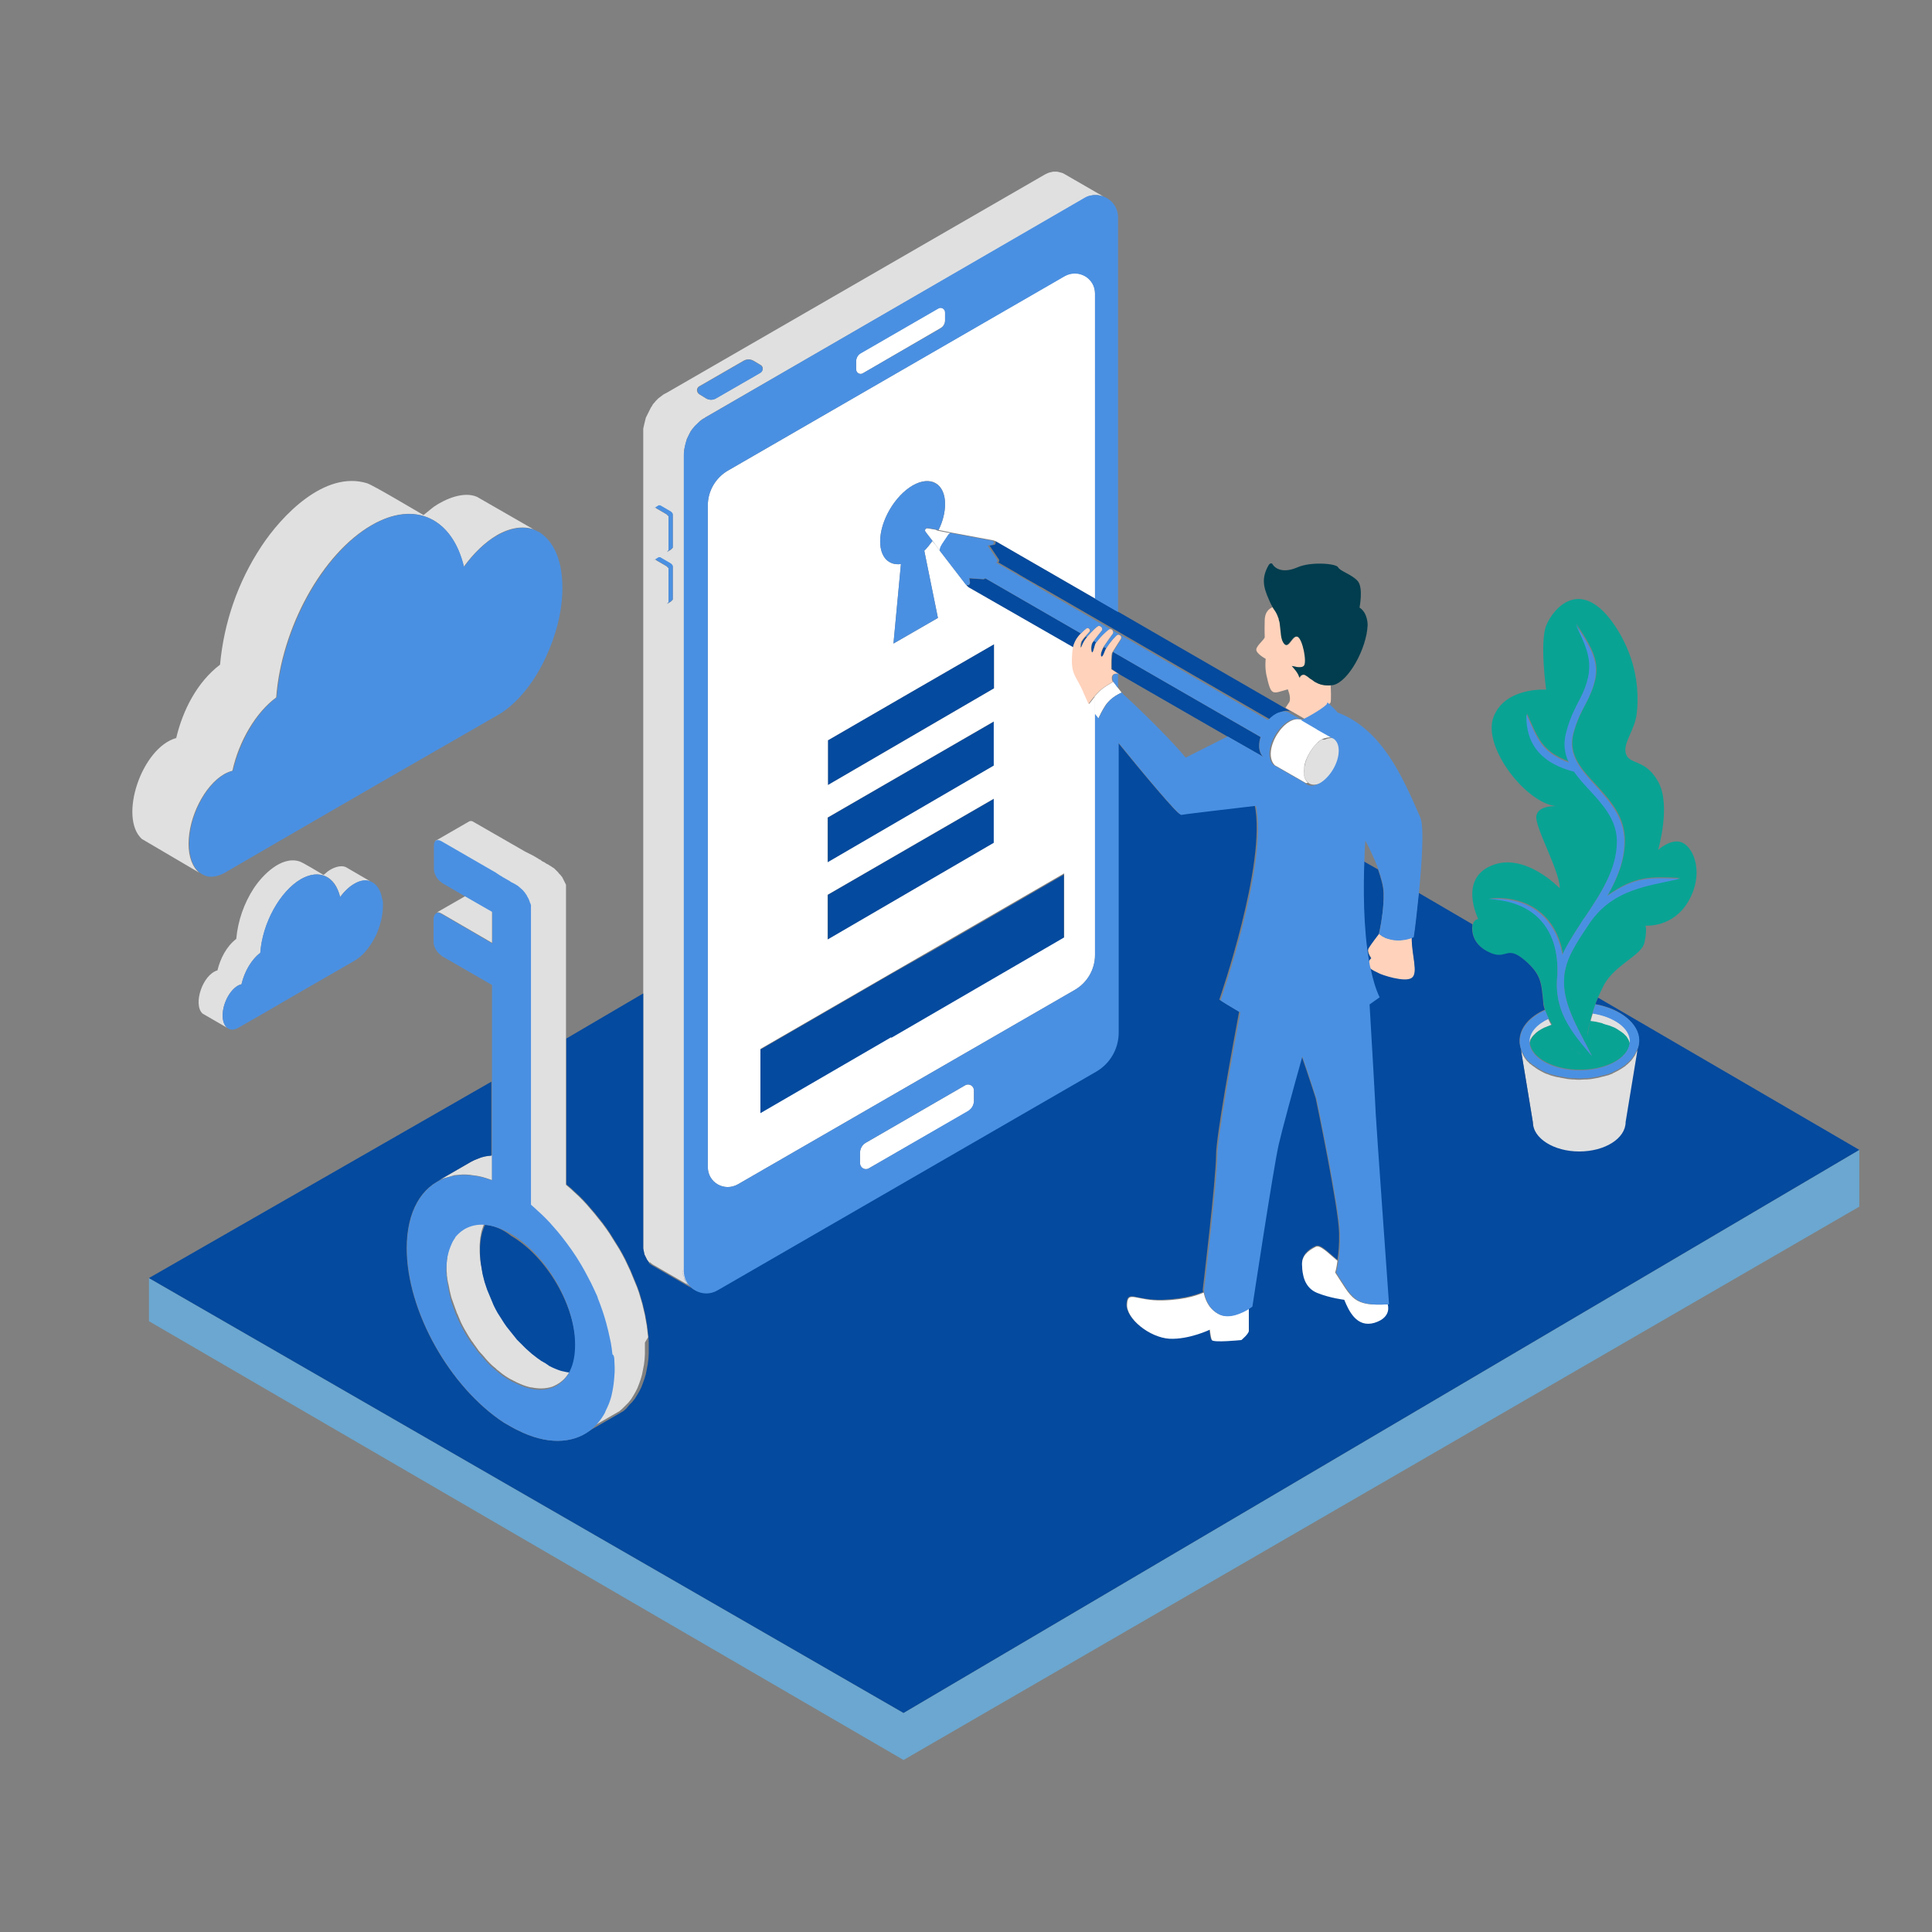 <?xml version="1.0" standalone="no"?>
<svg version="1.1" id="color_x5F_1" xmlns="http://www.w3.org/2000/svg" xmlns:xlink="http://www.w3.org/1999/xlink" x="0px" y="0px" width="600px" height="600px" viewBox="0 0 600 600" enable-background="new 0 0 600 600" xml:space="preserve">
<rect x="0" y="0" width="600" height="600" fill="#808080" stroke="none"/>
<polygon id="color_x5F_10" fill="#6BA7D0" points="280.598,531.967 46.262,396.909 46.262,410.314 280.598,546.582 577.423,374.735 
	577.423,357.098 "></polygon>
<path id="color_x5F_9" fill="#09a394" d="M522.594,261.75c-3.427-1.713-7.66,2.217-7.66,2.217s4.133-13.909,0-21.267
	c-4.132-7.357-9.172-4.938-10.079-8.97c-0.705-3.125,2.822-7.055,3.427-11.994c0.303-2.217,0.403-5.14,0.102-8.466
	c-0.505-5.442-2.318-11.994-6.652-18.646c-10.785-16.227-19.554-5.442-21.569-0.302c-2.016,5.241,0,19.855,0,19.855
	s-12.699-0.907-16.328,8.466c-3.628,9.272,10.281,27.112,19.654,27.717c0,0-5.645-0.403-6.35,2.923
	c-0.706,3.326,7.257,17.033,7.257,22.577c0,0-10.886-11.389-21.166-7.055c-10.381,4.233-4.132,16.63-4.132,16.63
	s-1.311,0-1.714,1.713c-0.101,0.302-0.101,0.706-0.101,1.108c0,2.822,1.31,5.947,5.946,7.862s4.838-2.419,10.18,2.016
	c5.342,4.435,5.342,6.955,5.946,13.103c0.102,0.807,0.303,1.612,0.505,2.419c0.302,0.806,0.604,1.714,1.108,2.62
	c0.302,0.605,0.705,1.311,1.008,1.915c-0.202,0.101-0.403,0.101-0.604,0.202c-0.202,0.101-0.303,0.101-0.504,0.201
	c-0.202,0.101-0.504,0.201-0.706,0.303c-0.201,0.101-0.403,0.201-0.504,0.201c-0.201,0.102-0.403,0.201-0.604,0.303
	c-0.202,0.101-0.303,0.201-0.504,0.303c-0.202,0.1-0.303,0.201-0.504,0.302c-0.303,0.202-0.605,0.403-0.807,0.604
	c-0.101,0.102-0.201,0.201-0.303,0.303c-0.101,0.101-0.302,0.303-0.402,0.402c-0.102,0.102-0.202,0.202-0.303,0.303
	c-0.101,0.102-0.201,0.303-0.303,0.403c-0.101,0.101-0.201,0.202-0.201,0.302c-0.101,0.202-0.201,0.303-0.303,0.504
	c0,0.102-0.101,0.202-0.101,0.303c-0.101,0.303-0.201,0.504-0.201,0.807c0.604,4.637,7.357,8.265,15.521,8.265
	c8.265,0,14.917-3.628,15.521-8.265c0-0.201-0.101-0.504-0.202-0.705c0-0.102-0.101-0.202-0.101-0.202
	c-0.101-0.101-0.101-0.302-0.201-0.403c-0.101-0.101-0.101-0.201-0.202-0.303c-0.101-0.1-0.101-0.201-0.201-0.302
	s-0.101-0.202-0.201-0.302c-0.102-0.102-0.202-0.202-0.303-0.303c-0.101-0.102-0.201-0.201-0.303-0.303
	c-0.101-0.101-0.201-0.201-0.302-0.303c-0.101-0.1-0.202-0.201-0.403-0.302c-0.101-0.101-0.202-0.101-0.303-0.202
	c-0.302-0.201-0.604-0.402-0.907-0.604c-0.101-0.101-0.201-0.101-0.302-0.201c-0.202-0.101-0.303-0.202-0.504-0.303
	c-0.101-0.101-0.303-0.101-0.403-0.201c-0.202-0.101-0.303-0.101-0.504-0.202c-0.202-0.101-0.303-0.101-0.504-0.201
	c-0.202-0.102-0.303-0.102-0.504-0.201c-0.202-0.102-0.403-0.202-0.706-0.202c-0.101,0-0.302-0.101-0.402-0.101
	c-0.303-0.102-0.605-0.201-0.907-0.303c-0.102,0-0.102,0-0.202-0.101c-1.209-0.302-2.419-0.504-3.729-0.706
	c0.202-0.906,0.505-1.713,0.706-2.418c0.403-1.21,0.705-2.218,0.907-2.822c0.101-0.303,0.201-0.605,0.201-0.605
	c0.202-0.504,0.403-1.008,0.604-1.41c0.605-1.311,1.21-2.621,1.814-3.83c3.528-6.451,11.793-9.172,12.599-13.204
	c0.907-4.032,0.303-5.241,0.303-5.241s8.567,0.806,13.405-7.66S526.121,263.464,522.594,261.75z M487.519,325.047
	c0.605,0.504,1.109,1.008,1.714,1.41C488.628,326.055,488.022,325.551,487.519,325.047z M489.333,326.457
	c0.504,0.403,1.108,0.705,1.612,0.907C490.341,327.162,489.837,326.86,489.333,326.457z M492.962,321.922
	c0.101-1.512,0.402-3.125,0.806-4.637C493.466,318.797,493.163,320.41,492.962,321.922z M494.271,285.738l-0.504,0.706
	c-3.023,4.636-6.047,8.97-7.257,13.002c-0.302,1.008-0.504,2.117-0.705,3.225c0,1.108-0.101,1.814-0.101,1.915
	c-0.202,8.063,5.14,16.025,8.668,23.282c0,0.101,0.101,0.101,0.101,0.202c0-0.102-0.101-0.102-0.101-0.202
	c-6.451-7.56-11.994-14.211-10.685-25.399c0.504-17.738-11.188-23.08-21.267-23.483c11.994-1.008,20.864,5.14,22.98,17.235
	c1.411-3.125,3.427-6.35,5.745-9.776c0.403-0.706,0.907-1.411,1.411-2.117c4.737-7.156,9.776-14.816,9.776-23.282
	c0-6.652-4.334-11.389-8.365-15.824c-1.814-1.915-3.528-3.83-4.938-5.846c-9.677-2.621-15.019-7.962-14.816-17.84
	c3.427,7.56,4.435,11.692,13.203,15.018c-1.311-2.722-1.814-5.846-0.807-9.475c1.109-4.334,2.621-7.156,3.932-9.676
	c5.744-10.885,2.62-15.824-1.008-23.786c6.35,9.776,8.769,13.808,3.023,24.794c-1.311,2.419-2.722,5.14-3.83,9.172
	c-1.814,6.652,2.419,11.288,6.954,16.126c4.435,4.838,8.971,9.877,8.971,17.336c0,6.047-2.318,11.691-5.342,16.933
	c8.668-6.047,13.203-5.745,22.576-5.342C511.204,275.155,501.428,276.163,494.271,285.738z"></path>
<path id="color_x5F_8" fill="#e0e0e0" d="M416.563,232.824c0,3.729-2.621,8.265-5.846,10.079c-1.613,0.907-3.125,1.008-4.133,0.403
	l-0.403-0.302c-0.705-0.706-1.108-1.512-1.209-2.419v-0.202c0-0.101,0-0.101,0-0.201v-0.605v-0.302v-0.403v-0.302l0.101-0.403
	l0.101-0.302l0.101-0.403l0.101-0.302v-0.202c0.102-0.202,0.102-0.504,0.202-0.706l0.101-0.101v-0.202
	c0.706-1.713,1.714-3.427,2.923-4.737l0.202-0.201l0.201-0.202l0,0l0.303-0.202l0.201-0.202l0.101-0.101l0.202-0.202l0.302-0.202
	l0.303-0.202h0.101h0.101l0,0h0.102h0.101l0,0h0.101h0.101l0,0h0.101h0.102l0,0l0,0h0.101l0,0l0,0l0,0h0.101l0.403-0.202
	c0.101,0,0.201-0.101,0.303-0.101h0.101c0.101,0,0.201-0.101,0.302-0.101h0.102c0.906-0.202,1.813-0.101,2.62,0.302
	C415.958,229.8,416.563,231.01,416.563,232.824z M101.797,270.62l-1.31,1.108c-1.209-0.706-6.652-4.032-7.56-4.233
	c-5.543-1.714-11.389,4.233-14.11,8.365c-3.023,4.636-4.938,10.079-5.442,15.723c-3.024,2.318-4.939,6.047-5.846,9.777
	c-4.636,1.31-7.66,10.582-4.636,13.404l7.66,4.435c-0.807-0.705-1.411-2.016-1.411-3.829c0-3.629,2.117-7.762,4.737-9.273
	c0.403-0.201,0.705-0.402,1.108-0.402c0.907-3.932,3.125-7.762,5.846-9.777c0.706-9.172,6.047-19.049,12.599-22.879
	c5.846-3.326,10.684-0.907,12.196,5.543c1.31-1.814,2.822-3.225,4.435-4.132c1.814-1.008,3.427-1.209,4.838-0.806l-7.458-4.334
	C105.728,268.503,103.309,269.511,101.797,270.62z M475.122,323.232c0-0.102,0.101-0.202,0.101-0.303
	c0.101-0.201,0.201-0.303,0.303-0.504c0.101-0.102,0.101-0.201,0.201-0.303c0.101-0.101,0.201-0.303,0.303-0.402
	c0.101-0.102,0.201-0.202,0.302-0.303c0.101-0.102,0.303-0.303,0.403-0.403s0.201-0.202,0.303-0.302
	c0.302-0.202,0.504-0.404,0.806-0.605c0.202-0.101,0.303-0.201,0.504-0.303c0.202-0.1,0.303-0.201,0.504-0.302
	c0.202-0.101,0.403-0.202,0.605-0.302c0.201-0.102,0.302-0.202,0.504-0.202c0.201-0.101,0.403-0.202,0.705-0.302
	c0.202-0.102,0.303-0.102,0.504-0.202c0.202-0.101,0.403-0.202,0.604-0.202c-0.402-0.604-0.705-1.31-1.008-1.914
	c-3.628,1.612-5.946,4.132-5.946,7.055c0,0.201,0,0.504,0,0.705C475.021,323.736,475.021,323.534,475.122,323.232z M144.028,175.979
	c3.023-4.132,6.551-7.559,10.28-9.776c4.233-2.419,8.164-2.923,11.389-1.814l-17.537-10.079c-4.132-1.814-9.877,0.605-13.506,3.125
	l-3.125,2.52c-2.822-1.613-15.623-9.273-17.537-9.877c-13.103-4.032-26.508,9.978-32.857,19.654
	c-7.257,10.986-11.591,23.585-12.8,36.688c-7.156,5.442-11.591,14.211-13.607,22.778c-10.784,3.024-17.94,24.693-10.684,31.346
	l17.84,10.482l0,0c-2.016-1.613-3.326-4.737-3.326-8.97c0-8.365,4.939-18.142,11.087-21.67c0.907-0.504,1.713-0.806,2.52-1.008
	c2.016-9.172,7.257-18.142,13.606-22.778c1.613-21.468,14.211-44.65,29.632-53.519C129.011,155.216,140.5,161.062,144.028,175.979z
	 M497.8,317.891c0.302,0.1,0.604,0.201,0.907,0.302c0.101,0,0.302,0.101,0.402,0.101c0.202,0.102,0.403,0.102,0.706,0.202
	c0.201,0.101,0.302,0.101,0.504,0.201c0.201,0.101,0.302,0.101,0.504,0.202c0.201,0.101,0.302,0.101,0.504,0.201
	c0.101,0.102,0.303,0.102,0.403,0.201c0.201,0.102,0.302,0.202,0.504,0.303c0.101,0.102,0.201,0.102,0.302,0.201
	c0.303,0.202,0.605,0.404,0.907,0.605c0.102,0.101,0.202,0.101,0.303,0.201c0.101,0.102,0.201,0.201,0.403,0.303
	c0.101,0.101,0.201,0.201,0.302,0.303c0.102,0.1,0.202,0.201,0.303,0.302s0.201,0.202,0.303,0.302
	c0.101,0.102,0.201,0.202,0.201,0.303c0.101,0.102,0.201,0.201,0.201,0.303c0.102,0.101,0.102,0.201,0.202,0.303
	c0.101,0.1,0.101,0.302,0.201,0.402c0,0.102,0.101,0.202,0.101,0.202c0.102,0.201,0.102,0.403,0.202,0.705
	c0-0.201,0.101-0.504,0.101-0.705c0-4.133-4.938-7.56-11.591-8.668c-0.201,0.706-0.504,1.612-0.705,2.419
	c1.31,0.101,2.52,0.402,3.729,0.705C497.598,317.789,497.698,317.891,497.8,317.891z M136.167,283.319L136.167,283.319
	c0.303,0.101,0.403,0.101,0.605,0.202c0,0,0.101,0,0.101,0.101l0,0h0.101l0,0c0.101,0,0.101,0.101,0.202,0.101l15.622,9.071v-9.776
	l-8.265-4.737l-8.97,5.14l0,0l0.101-0.101h0.202H136.167z M507.979,327.264c-0.102,0.201-0.202,0.403-0.303,0.604
	c-0.101,0.101-0.201,0.303-0.303,0.403c-0.101,0.201-0.302,0.403-0.402,0.604c-0.102,0.101-0.202,0.202-0.303,0.403
	c-0.201,0.201-0.403,0.403-0.604,0.605c-0.101,0.1-0.202,0.201-0.303,0.302c-0.201,0.202-0.403,0.403-0.705,0.604
	c-0.102,0.102-0.202,0.201-0.303,0.303c-0.303,0.201-0.604,0.402-0.907,0.604c-0.101,0.101-0.201,0.101-0.302,0.202
	c-0.807,0.504-1.714,1.008-2.621,1.41c0,0-0.101,0-0.101,0.102c-0.403,0.201-0.907,0.302-1.311,0.504
	c-0.101,0-0.302,0.101-0.403,0.101c-0.402,0.101-0.705,0.202-1.108,0.302c-0.201,0-0.302,0.102-0.504,0.102
	c-0.403,0.101-0.705,0.201-1.108,0.303c-0.202,0-0.403,0.1-0.604,0.1c-0.403,0.102-0.706,0.102-1.109,0.202
	c-0.201,0-0.403,0.101-0.604,0.101c-0.403,0-0.807,0.102-1.21,0.102c-0.201,0-0.402,0-0.504,0c-0.604,0-1.209,0.1-1.813,0.1
	c-0.605,0-1.21,0-1.814-0.1c-0.201,0-0.403,0-0.504,0c-0.403,0-0.807-0.102-1.21-0.102c-0.201,0-0.402-0.101-0.604-0.101
	c-0.403-0.101-0.705-0.101-1.108-0.202c-0.202,0-0.403-0.1-0.604-0.1c-0.403-0.102-0.706-0.202-1.009-0.202
	c-0.201,0-0.402-0.101-0.504-0.101c-0.402-0.102-0.705-0.201-1.108-0.303c-0.101,0-0.302-0.101-0.403-0.101
	c-0.403-0.202-0.907-0.303-1.31-0.504h-0.102c-1.008-0.403-1.813-0.907-2.721-1.411L477.44,332
	c-0.403-0.201-0.706-0.504-1.009-0.705c-0.101,0-0.101-0.101-0.201-0.101c-0.303-0.202-0.604-0.504-0.907-0.706
	c-0.101,0-0.101-0.1-0.201-0.1c-0.303-0.303-0.504-0.605-0.807-0.807l-0.101-0.102c-0.807-1.008-1.411-2.016-1.814-3.124
	l3.729,22.678c0,5.14,6.45,9.172,14.413,9.172c7.962,0,14.412-4.132,14.412-9.172l3.729-22.678
	C508.383,326.356,508.181,326.76,507.979,327.264z M330.187,53.822l12.397,7.156l-0.403-0.101l-0.403-0.101l-0.403-0.101
	l-0.403-0.101h-0.403l0,0h-0.101h-0.403h-0.504l-0.402,0.101l-0.505,0.101l-0.402,0.101l-0.403,0.202l-0.403,0.202l-0.403,0.201
	l-117.621,67.932l-0.403,0.202l-0.202,0.202l-0.202,0.101l-0.201,0.101l-0.202,0.101l-0.403,0.303l-0.403,0.302l-0.303,0.302
	l-0.302,0.302l-0.202,0.202l-0.101,0.101l-0.101,0.101l-0.202,0.202l-0.302,0.302l-0.302,0.302l-0.302,0.403l0,0l0,0l-0.303,0.302
	l-0.201,0.302l-0.101,0.101l-0.202,0.302l0,0l-0.201,0.403l-0.202,0.403l-0.202,0.403l-0.202,0.403l-0.202,0.403l-0.202,0.403
	l-0.101,0.403l-0.101,0.403l-0.101,0.403l-0.101,0.403l-0.101,0.403l0,0v0.101l-0.101,0.403l-0.101,0.403l-0.101,0.504v0.403v0.504
	v0.504v253.083v0.504l0.101,0.504l0.101,0.504l0.101,0.402l0.101,0.403l0.202,0.403l0.201,0.403l0.202,0.403l0.202,0.403
	l0.202,0.402l0.302,0.303l0.302,0.303l0.303,0.302l0.302,0.303l-12.397-7.156l-0.403-0.303l-0.302-0.302h-0.403l-0.302-0.403
	l-0.303-0.402l-0.201-0.404l-0.202-0.402l-0.202-0.403l-0.202-0.403l-0.101-0.403l-0.101-0.504l-0.101-0.504l-0.101-0.504v-0.504
	v-78.717V134.151v-0.504v-0.504l0.101-0.504l0.101-0.403l0.101-0.504l0.101-0.403l0.101-0.403l0.101-0.403l0.101-0.403l0.101-0.403
	l0.202-0.403l0.201-0.403l0.202-0.403l0.202-0.403l0.202-0.403l0.202-0.403l0.202-0.403l0.201-0.403l0.303-0.403l0.201-0.403
	l0.303-0.403l0.302-0.302l0.302-0.403l0.303-0.303l0.302-0.302l0.302-0.302l0.403-0.303l0.403-0.302l0.403-0.302l0.403-0.302
	l0.403-0.202l0.403-0.202l117.521-67.832l0.403-0.201l0.403-0.202l0.504-0.202l0.403-0.101l0.402-0.101l0.504-0.101h0.403h0.504
	h0.403l0.403,0.101l0.403,0.101l0.403,0.101L330.187,53.822z M208.836,175.878v-0.101v-0.101v-0.101l-0.101-0.101l-0.101-0.101
	l-0.101-0.101l-0.101-0.101l-0.101-0.101l-3.125-1.814l-0.101-0.101h-0.101h-0.101h-0.101h-0.101h-0.101h-0.101l-0.101,0.101
	l-1.31,0.806l0.101-0.101l0.101-0.101h0.101h0.101h0.101h0.101l0.101,0.101l0.101,0.101l3.125,1.814l0.101,0.101l0.101,0.101
	l0.101,0.101l0.101,0.101l0.101,0.101l0.101,0.101v0.101v0.101v10.18v0.101v0.101l-0.101,0.101l-0.101,0.101l-0.101,0.101
	l-0.101,0.101l-0.101,0.101l-0.101,0.101l0.101-0.101l0,0l1.209-0.706l0.101-0.101l0.101-0.101l0.101-0.101l0.101-0.101l0.101-0.101
	l0.101-0.101v-0.101v-0.101v-10.18H208.836z M208.836,159.751v-0.101v-0.101v-0.101l-0.101-0.101l-0.101-0.101l-0.101-0.101
	l-0.101-0.101l-0.101-0.101l-3.125-1.814l-0.101-0.101h-0.101h-0.101h-0.101h-0.101h-0.101h-0.101l-0.101,0.101l-1.31,0.806
	l0.101-0.101l0.101-0.101h0.101h0.101h0.101h0.101l0.101,0.101l0.101,0.101l3.125,1.814l0.101,0.101l0.101,0.101l0.101,0.101
	l0.101,0.101l0.101,0.101l0.101,0.101v0.101v0.101v10.18v0.101v0.101l-0.101,0.101l-0.101,0.101l-0.101,0.101l-0.101,0.101
	l-0.101,0.101l-0.101,0.101l0.101-0.101l0,0l1.209-0.706l0.101-0.101l0.101-0.101l0.101-0.101l0.101-0.101l0.101-0.101l0.101-0.101
	v-0.101v-0.101v-10.18H208.836z M236.15,113.288l-2.217-1.311c-0.907-0.504-2.016-0.504-2.923,0l-13.808,7.962
	c-1.008,0.504-1.008,1.915,0,2.52l2.116,1.31c0.907,0.504,2.016,0.504,2.923,0l13.808-7.962
	C237.158,115.203,237.158,113.792,236.15,113.288z M175.979,425.433l-0.907-0.201l-0.907-0.202l-0.907-0.303l-1.008-0.402
	l-0.907-0.403l-1.008-0.504l-0.101-0.101l-0.101-0.102l-0.202-0.101l-0.101-0.101l-0.202-0.101l-0.101-0.101l-0.202-0.102
	l-0.101-0.101l-0.202-0.101l-0.202-0.101l-0.201-0.102l-0.101-0.101l-0.202-0.101l-0.201-0.101l-0.202-0.101l-0.101-0.102
	l-1.008-0.705l-0.907-0.706l-0.907-0.705l-0.907-0.807l-0.907-0.806l-0.907-0.907l-0.907-0.907l-0.907-0.907l-0.806-1.008
	l-0.807-1.008l-0.806-1.008l-0.806-1.008l-0.706-1.008l-0.706-1.109l-0.706-1.108l-0.706-1.108l-0.605-1.109l-0.604-1.209
	l-0.504-1.21l-0.504-1.209l-0.504-1.21l-0.504-1.209l-0.403-1.21l-0.403-1.209l-0.302-1.21l-0.302-1.209l-0.202-1.21l-0.202-1.209
	l-0.202-1.21l-0.101-1.209l-0.101-1.21v-1.21v-1.209l0.101-1.108l0.101-1.108l0.202-1.008l0.202-1.008l0.302-0.908l0.302-0.906
	l0.403-0.807l0,0c-2.318-0.201-4.435,0.303-6.249,1.311l-0.604,0.402l-0.303,0.202c-0.101,0.101-0.302,0.202-0.403,0.302
	l-0.504,0.404l-0.504,0.604l-0.504,0.605l0,0v0.101c-0.403,0.604-0.807,1.21-1.109,1.915l-0.101,0.303l-0.403,0.807l-0.302,0.906
	l-0.303,0.907l-0.202,1.008l-0.101,0.504c-0.101,0.303-0.101,0.706-0.101,1.009l-0.101,0.504l-0.101,1.107v1.21
	c0,0.604,0,1.21,0.101,1.814v0.504l0.101,0.604c0,0.403,0.101,0.907,0.201,1.311l0.101,0.504l0.101,0.403
	c0.202,1.209,0.504,2.52,0.807,3.729l0.201,0.705l0.202,0.504c0.202,0.604,0.403,1.108,0.605,1.714l0.101,0.201v0.101
	c0.202,0.604,0.504,1.21,0.706,1.915l0.202,0.403l0.504,1.209l0.504,1.21l0.605,1.21l0.604,1.108l0.302,0.504
	c0.202,0.403,0.504,0.807,0.706,1.209l0.303,0.504l0.403,0.605c0.202,0.302,0.403,0.705,0.706,1.008l0.403,0.604l0.302,0.403
	c0.302,0.504,0.706,0.907,1.008,1.411l0.202,0.302l0.706,0.807c0.101,0.101,0.101,0.101,0.202,0.201l0.806,0.907l0.403,0.504
	c0.302,0.403,0.706,0.706,1.008,1.109l0.302,0.302l0.202,0.202c0.403,0.403,0.706,0.705,1.109,1.008l0.504,0.403l0.403,0.402
	c1.109,0.907,2.218,1.814,3.427,2.521c0.201,0.101,0.302,0.201,0.504,0.302l0,0l0,0c0.202,0.101,0.403,0.202,0.504,0.303h0.101
	l0.202,0.101c0.302,0.202,0.706,0.403,1.008,0.504l0,0l0.101,0.101c1.512,0.706,2.923,1.311,4.233,1.613l0.504,0.101h0.202
	c2.318,0.504,4.435,0.403,6.35-0.201l0.706-0.303l0,0c2.217-1.008,4.032-2.722,5.141-5.241h-0.202L175.979,425.433z
	 M141.105,364.959l1.209-0.102l1.209-0.1h1.209l1.31,0.1l0.605,0.102c0.504,0.101,1.008,0.101,1.512,0.201l0.504,0.102l1.31,0.302
	l1.311,0.403c0.504,0.201,1.008,0.303,1.512,0.504v-7.66l-1.108,0.102l-1.109,0.201l-1.109,0.303l-1.008,0.402l-1.008,0.403
	l-1.008,0.504l-10.482,6.048l1.008-0.504l1.008-0.403l0.403-0.101c0.706-0.202,1.411-0.404,2.117-0.605L141.105,364.959z
	 M201.277,415.253l-0.202-1.714l-0.202-1.713l-0.302-1.714l-0.303-1.713l-0.403-1.714l-0.403-1.713l-0.504-1.714l-0.504-1.714
	l-0.605-1.713l-0.705-1.714l-0.706-1.713l-0.706-1.714l-0.807-1.713l-0.806-1.714l-0.907-1.714l-0.907-1.612l-1.008-1.612
	l-1.008-1.613l-1.008-1.612l-1.109-1.612l-1.108-1.512l-1.209-1.512l-1.209-1.512l-1.209-1.412l-1.209-1.41l-1.209-1.311
	l-1.311-1.311l-1.31-1.209l-1.31-1.21l-1.311-1.108v-45.456v-46.968v-0.202v-0.202v-0.202v-0.202l-0.101-0.201l-0.101-0.202
	l-0.101-0.202l-0.101-0.202l-0.101-0.202l-0.101-0.202l-0.101-0.202l-0.101-0.201l-0.101-0.202l-0.101-0.202l-0.101-0.202
	l-0.101-0.202l-0.202-0.202l-0.202-0.302l-0.201-0.202l-0.202-0.202l-0.202-0.201l-0.202-0.303l-0.202-0.202l-0.202-0.201
	l-0.201-0.202l-0.202-0.202l-0.202-0.202l-0.202-0.202l-0.302-0.202l-0.302-0.202l-0.303-0.201l-0.302-0.202l-0.202-0.101
	l-0.302-0.202l-0.302-0.201l-0.303-0.101l-0.302-0.202l-0.302-0.202l-0.302-0.201l-0.303-0.101l-0.302-0.202l-0.302-0.202
	l-0.202-0.201l-0.302-0.101l-0.302-0.202l-0.303-0.202l-0.201-0.101l-0.303-0.202l-0.202-0.101L166,265.983l-0.303-0.202
	l-0.202-0.101l-0.201-0.101l-0.202-0.101l-0.202-0.101l-0.202-0.101l-0.202-0.101l-0.201-0.101l-0.202-0.101l-0.202-0.101
	l-0.202-0.101l-0.202-0.101l-0.202-0.101l-0.201-0.101l-16.126-9.273l-0.202-0.101l-0.202-0.101h-0.202h-0.201h-0.202l-0.202,0.101
	l-0.202,0.101l-10.482,6.048h0.101h0.101h0.101h0.202h0.202h0.101c0.101,0,0.202,0,0.202,0h0.101l0.202,0.101l0.605,0.302l0,0l0,0
	l0,0l15.42,8.97c0.303,0.202,0.807,0.403,1.209,0.706l0,0h0.101c0.101,0,0.202,0.101,0.202,0.101l0.101,0.101l0.202,0.101l0,0
	l0.202,0.101l0.101,0.101c0.101,0.101,0.202,0.101,0.302,0.202l0,0l0,0c0.202,0.101,0.504,0.302,0.706,0.403h0.101h0.101
	c0.101,0.101,0.303,0.202,0.403,0.202h0.101l0.202,0.101c0.504,0.302,1.109,0.605,1.613,0.907l0,0l0.101,0.101
	c0.303,0.202,0.605,0.403,0.907,0.504h0.101l0.303,0.202l0,0c0.202,0.101,0.302,0.202,0.504,0.302l0.302,0.202l0.302,0.202
	l0.303,0.202l0.201,0.202l0,0l0,0l0.202,0.202l0.202,0.202l0.202,0.202l0.101,0.201l0.101,0.101l0.202,0.202l0.201,0.201
	l0.202,0.303v0.101c0.101,0.101,0.101,0.202,0.202,0.302l0.101,0.202l0.201,0.202l0.202,0.302l0.101,0.101
	c0,0.101,0.101,0.101,0.101,0.202l0.101,0.201l0.101,0.202l0.101,0.202l0.101,0.202l0.101,0.202l0.101,0.202l0.101,0.202v0.201
	c0,0.101,0,0.101,0.101,0.202v0.101l0.101,0.202l0.101,0.202v0.101c0,0.101,0,0.202,0,0.302v0.101v0.201v0.202v92.222l1.311,1.109
	l0.706,0.604c1.814,1.612,3.527,3.326,5.14,5.241l0.504,0.604l1.209,1.411l0.403,0.604c2.217,2.822,4.334,5.745,6.148,8.87
	l0.806,1.41l0.907,1.613l0.302,0.504c0.403,0.705,0.706,1.411,1.109,2.116l0.403,0.807l0.604,1.311
	c0.202,0.402,0.403,0.906,0.605,1.31l0.302,0.807l0.202,0.504c1.008,2.52,1.915,5.141,2.621,7.761l0.101,0.504l0.403,1.714
	l0.403,1.713l0.101,0.706c0.101,0.504,0.202,1.008,0.302,1.411l0.202,1.41l0.202,1.714v0.504c0.101,0.807,0.101,1.612,0.202,2.318
	v0.504v1.714v1.813l-0.101,0.807c-0.101,1.713-0.302,3.226-0.604,4.737l-0.202,1.008l-0.101,0.403
	c-0.302,1.209-0.706,2.317-1.209,3.427l-0.101,0.302l-0.605,1.21l0,0l0,0l-0.101,0.201c-1.209,2.218-2.822,4.133-4.636,5.544
	l10.482-6.048l0.907-0.806l0.907-0.907l0.907-0.907l0.807-1.008l0.706-1.109l0.706-1.209l0.604-1.21l0.504-1.31l0.504-1.411
	l0.403-1.411l0.302-1.512l0.302-1.613l0.202-1.612l0.101-1.713v-1.814v-1.714L201.277,415.253z"></path>
<path id="color_x5F_7" fill="#044a9e" d="M335.729,196.741c-0.504,0.504-0.906,1.008-1.31,1.613
	c-0.706,1.108-1.008,2.217-1.109,2.721l-32.453-18.646c-0.404-0.303-0.706-0.605-0.908-0.907c0.202,0.202,0.504,0.302,0.908,0.202
	c0.302-0.202,0.402-0.504,0.402-0.807l-0.201-1.31l4.334,0.302c0.201,0,0.504-0.101,0.604-0.302L335.729,196.741z M336.133,199.06
	c-0.403,0.604-0.403,1.915-0.403,1.915s0.102,0.101,0.202,0.101c0.201-0.706,0.604-1.613,1.209-2.419
	c0.202-0.302,0.403-0.605,0.605-0.807l-0.403-0.201C336.738,198.152,336.335,198.757,336.133,199.06z M342.08,203.998
	c0.402,0.101,0.906-1.713,1.209-2.117c0.101-0.202,0.201-0.302,0.303-0.504l-0.807-0.403
	C342.482,201.377,341.475,203.595,342.08,203.998z M339.358,199.563c-0.504,0.806-0.504,2.822-0.101,3.023s0.705-2.318,1.209-3.023
	l0.101-0.101l-0.806-0.504C339.56,199.261,339.459,199.462,339.358,199.563z M308.719,200.067
	c-31.447,18.142-20.158,11.691-51.604,29.833v13.909c31.547-18.344,20.057-11.692,51.604-30.036V200.067z M308.719,224.055
	c-31.447,18.142-20.158,11.691-51.604,29.833v13.909c31.547-18.344,20.057-11.692,51.604-30.035V224.055z M308.719,248.043
	c-31.447,18.142-20.158,11.691-51.604,29.834v13.909c31.547-18.344,20.057-11.691,51.604-30.035V248.043z M392.071,234.84
	l-0.101-0.101c-1.814-2.318-0.504-5.846-0.504-5.846l0,0l-45.759-26.407c0,0.101-0.101,0.101-0.101,0.101
	c-0.403,0.907-0.303,4.233-0.303,5.241l2.318,1.512h-0.101l33.966,19.553l10.784,6.148
	C392.172,235.041,392.172,234.94,392.071,234.84L392.071,234.84z M276.768,302.469l-40.618,23.484v19.957l40.618-23.586v0.202
	l53.62-31.144v-19.754l-40.618,23.484L276.768,302.469z M401.143,221.132l-0.403-0.202l-0.403-0.101
	c-0.201,0-0.504-0.101-0.705-0.101c-0.102,0-0.102,0-0.202,0c-0.201,0-0.403,0-0.604,0.101l0,0c-0.202,0-0.504,0.101-0.706,0.201
	h-0.101c-1.209,0.403-2.419,1.311-3.427,2.419l0,0h-0.101c-15.724-9.071-31.446-18.142-47.068-27.213
	c-3.428-2.016-6.854-3.931-10.281-5.947l-12.396-7.156l-0.504-0.303c-0.403-0.201-0.807-0.504-1.311-0.706l-0.907-0.504
	l-0.303-0.202c-0.604-0.302-1.209-0.705-1.813-1.008l-0.504-0.302l-0.605-0.302c-0.101-0.101-0.201-0.101-0.302-0.202l0.604,0.302
	l-1.108-0.604c-0.202-0.101-0.403-0.202-0.504-0.303l-0.706-0.403l-0.806-0.504c-1.915-1.109-3.83-2.217-5.745-3.326l-0.202-0.101
	c0.101-0.101,0.101-0.101,0.202-0.201c0.101-0.202,0.101-0.504,0-0.706l-2.923-4.334l1.31-0.202c0.403,0,0.605-0.302,0.605-0.706
	c0-0.101,0-0.202,0-0.202l0,0c0-0.101-0.102-0.101-0.102-0.201l0,0c0-0.101-0.101-0.101-0.201-0.101l0,0c0,0-0.101,0-0.101-0.101
	c0.201,0.101,0.403,0.202,0.705,0.303l37.897,21.871L401.143,221.132z M398.623,220.83L398.623,220.83h-0.102l0,0l0,0l0,0H398.623z"></path>
<path id="color_x5F_6" fill="#ffffff" d="M340.063,185.856V91.114c0-4.838-5.14-7.761-9.373-5.443l-104.62,60.474
	c-3.83,2.218-6.249,6.35-6.249,10.785v205.51c0,4.838,5.141,7.76,9.374,5.342l104.619-60.373c3.83-2.218,6.249-6.35,6.249-10.785
	v-74.887v-5.442c-0.504,0.604-1.108,1.411-1.813,2.318l-1.311-2.923c-2.62-6.45-4.435-5.745-3.629-14.11c0,0,0-0.202,0.102-0.504
	l-32.555-18.646c-0.404-0.303-0.706-0.605-0.908-0.907l-8.063-10.482l-1.411-1.915l-0.907-1.109
	c-0.806,1.109-1.613,2.117-2.52,3.024l4.233,20.863l-13.808,7.962l2.318-24.693c-3.729,0.504-6.45-2.117-6.45-7.055
	c0-6.35,4.536-14.111,10.079-17.336c5.543-3.226,10.079-0.706,10.079,5.745c0,2.62-0.706,5.442-2.016,8.063l4.031,0.806
	l13.002,2.419c0.101,0,0.202,0,0.202,0.101c0,0-0.102,0-0.102-0.101c0.202,0.101,0.403,0.202,0.706,0.303L340.063,185.856z
	 M257.013,253.889c31.446-18.142,20.158-11.691,51.604-29.833v13.708c-31.547,18.343-20.057,11.691-51.604,30.035V253.889
	L257.013,253.889z M257.013,277.877c31.446-18.143,20.158-11.692,51.604-29.834v13.708c-31.547,18.344-20.057,11.691-51.604,30.035
	V277.877L257.013,277.877z M330.388,291.181l-53.62,31.143v-0.201l-40.618,23.585v-19.956l40.618-23.484l13.103-7.559l40.619-23.484
	v19.957H330.388z M308.719,200.067v13.707c-31.547,18.344-20.058,11.692-51.604,30.036v-13.909
	C288.459,211.759,277.272,218.209,308.719,200.067z M265.883,114.698v-2.52c0-1.008,0.504-1.915,1.411-2.52l24.088-13.909
	c0.907-0.504,2.117,0.101,2.117,1.209v2.52c0,1.008-0.504,1.915-1.411,2.419L268,115.908
	C267.092,116.513,265.883,115.807,265.883,114.698z M302.469,338.652v3.226c0,1.311-0.705,2.521-1.813,3.226l-30.842,17.738
	c-1.209,0.706-2.721-0.201-2.721-1.612v-3.226c0-1.31,0.706-2.52,1.814-3.124l30.842-17.84
	C300.957,336.334,302.469,337.242,302.469,338.652z"></path>
<path id="color_x5F_5" fill="#FFD2BB" d="M438.535,303.881c-2.116,1.512-9.373-0.908-10.381-1.512
	c-0.706-0.404-2.117-0.908-2.822-1.714c-0.101-0.605-0.202-1.209-0.403-1.915c0.303-0.807,0.907-1.311,0.907-1.311
	s-1.512-1.915-0.807-3.124c0.706-1.21,3.125-4.334,3.125-4.334c0.302,0.201,0.604,0.403,0.906,0.604c0,0,0.102,0,0.102,0.101
	c0.302,0.202,0.504,0.303,0.806,0.403c0,0,0.102,0,0.102,0.101c0.302,0.101,0.604,0.201,0.906,0.302l0,0
	c1.21,0.403,2.521,0.504,3.629,0.504c0,0,0,0,0.101,0c0.303,0,0.504,0,0.706-0.101l0,0c1.31-0.101,2.419-0.504,3.023-0.706
	C438.435,296.624,440.651,302.369,438.535,303.881z M347.019,197.145c-0.403,0.201-2.218,2.116-3.427,4.132
	c-0.102,0.202-0.202,0.302-0.303,0.504c-0.201,0.403-0.705,2.217-1.209,2.117c-0.605-0.403,0.302-2.52,0.705-3.125l0,0
	c0.504-0.807,2.923-4.132,2.923-4.132c0.303-0.907-0.705-1.411-1.209-1.311c-0.403,0.202-2.621,2.117-4.032,4.132l-0.101,0.101
	c-0.504,0.705-0.807,3.225-1.21,3.023c-0.402-0.202-0.402-2.217,0.102-3.023c0.101-0.101,0.201-0.303,0.403-0.504
	c0.906-1.21,2.62-3.326,2.62-3.326c0.303-0.907-0.706-1.512-1.21-1.311c-0.402,0.101-2.116,1.713-3.527,3.427
	c-0.201,0.303-0.403,0.605-0.604,0.807c-0.604,0.907-0.907,1.713-1.21,2.419c-0.101,0-0.201-0.101-0.201-0.101s0-1.31,0.403-1.915
	c0.201-0.303,0.604-0.907,1.108-1.411c0.706-0.807,1.411-1.613,1.411-1.613c0.201-0.706-0.604-1.109-0.907-1.008
	c-0.201,0.101-1.108,0.806-1.915,1.713c-0.504,0.504-0.907,1.008-1.311,1.613c-0.705,1.108-1.008,2.217-1.108,2.721l0,0
	c0,0.302-0.101,0.504-0.101,0.504c-0.907,8.365,1.008,7.66,3.628,14.11l1.311,2.923c0.706-1.008,1.311-1.713,1.814-2.318
	c1.411-1.713,2.419-2.621,5.745-4.536c-0.202-0.202-0.504-1.209-0.202-1.814c0.202-0.504,0.706-0.806,1.613-0.705
	c0.101,0,0.201,0,0.302,0.101h0.102l-2.318-1.512c0-1.008-0.101-4.334,0.302-5.241l0.102-0.101c0.604-1.008,2.62-4.133,2.62-4.133
	C348.53,197.346,347.422,196.943,347.019,197.145z M412.935,212.868c-0.907,0.101-1.814-0.101-2.62-0.303l0,0
	c-0.202-0.101-0.303-0.101-0.504-0.202h-0.102c-0.101-0.101-0.302-0.101-0.402-0.201c-0.102,0-0.102,0-0.202-0.101
	c-0.101-0.101-0.302-0.101-0.403-0.202c-0.101,0-0.101-0.101-0.201-0.101c-0.101-0.101-0.201-0.101-0.303-0.202l-0.101-0.101
	c-0.101-0.101-0.201-0.101-0.303-0.202l-0.101-0.101c-0.101-0.101-0.201-0.202-0.302-0.202c0,0,0,0-0.102,0
	c-0.806-0.605-1.41-1.109-1.813-1.311c-1.311-0.504-1.814,0.907-1.814,0.907c0.101-1.209-2.318-3.729-2.318-3.729
	c0.303,0,2.621,0.907,3.729,0c1.008-0.907-0.403-8.366-1.915-9.071c-1.612-0.706-2.722,3.628-4.031,2.318
	c-1.311-1.311-1.109-3.628-1.513-6.451c0-0.202-0.101-0.403-0.101-0.605c0-0.101,0-0.201-0.101-0.302c0-0.101,0-0.202-0.101-0.302
	c0-0.202-0.101-0.302-0.101-0.504c0-0.101,0-0.101-0.102-0.202c0-0.101-0.101-0.202-0.101-0.302c0,0,0,0,0-0.101
	c-0.302-0.806-0.705-1.512-1.209-2.419c-0.102-0.101-0.102-0.202-0.202-0.403c-0.806,0.201-2.721,1.008-2.822,4.031
	c-0.101,3.729,0,4.737,0,5.342c0,0.706-2.52,2.621-2.62,3.83c-0.101,1.311,2.923,2.923,2.923,2.923s-0.303,2.419,0.201,4.939
	c1.513,6.753,1.714,5.946,6.652,4.536c0,0,1.109,2.419,0.504,3.931l-1.209,1.814l2.116,1.209l3.83,2.218
	c2.218-0.907,7.861-4.334,8.063-5.141c0.201-0.706,0.101-4.233,0-5.442C413.035,212.868,412.935,212.868,412.935,212.868z"></path>
<path id="color_x5F_4" fill="#044a9e" d="M425.029,298.841c-1.915-10.684-1.713-23.786-1.512-31.345l4.435,2.52
	c0.907,2.621,1.714,5.342,1.714,7.559c0.101,4.233-0.605,8.466-1.109,10.785c-0.201,1.109-0.402,1.814-0.402,1.814
	s-2.419,3.125-3.125,4.334c-0.705,1.209,0.807,3.125,0.807,3.125S425.231,298.035,425.029,298.841z M150.68,380.38l-0.403,0.806
	l-0.303,0.908L149.672,383l-0.202,1.008l-0.201,1.008l-0.101,1.109l-0.101,1.108v1.21v1.209l0.101,1.209l0.101,1.21l0.201,1.21
	l0.202,1.209l0.202,1.209l0.302,1.21l0.302,1.21l0.403,1.209l0.403,1.21l0.504,1.209l0.504,1.21l0.504,1.209l0.504,1.21l0.605,1.209
	l0.604,1.108l0.706,1.109l0.706,1.108l0.706,1.108l0.706,1.008l0.806,1.009l0.807,1.008l0.806,1.008l0.806,1.008l0.907,0.907
	l0.907,0.907l0.907,0.906l0.907,0.807l0.907,0.807l0.907,0.705l0.907,0.706l1.008,0.705l0.101,0.101l0.202,0.102l0.202,0.101
	l0.201,0.101l0.101,0.101l0.202,0.101l0.202,0.102l0.201,0.101l0.101,0.101l0.202,0.101l0.101,0.101l0.202,0.102l0.101,0.101
	l0.202,0.101l0.101,0.101l0.101,0.102l1.008,0.504l0.907,0.402l1.008,0.403l0.907,0.303l0.907,0.201l0.907,0.202l0.907,0.101h0.202
	c1.008-2.116,1.613-4.838,1.613-7.963c0-12.599-8.971-28.019-20.057-34.47C155.821,381.488,153.099,380.581,150.68,380.38
	L150.68,380.38z M496.287,309.827c-0.201,0.504-0.402,1.008-0.604,1.411c0,0.101-0.101,0.303-0.201,0.604
	c7.761,1.411,13.506,5.946,13.506,11.39c0,0.806-0.101,1.713-0.403,2.52l-3.729,22.678c0,5.141-6.45,9.172-14.413,9.172
	c-7.962,0-14.412-4.133-14.412-9.172l-3.729-22.678c0.201,0.604,0.504,1.209,0.907,1.814c-0.807-1.311-1.311-2.822-1.311-4.334
	c0-4.032,3.125-7.56,7.861-9.676c-0.302-0.807-0.504-1.714-0.504-2.42c-0.604-6.047-0.604-8.566-5.946-13.102
	c-5.342-4.435-5.442-0.101-10.18-2.016c-4.637-1.915-5.946-5.039-5.946-7.861c0-0.403,0.101-0.806,0.101-1.109l-16.731-9.776
	c-0.604,5.947-1.209,11.188-1.512,13.002c-0.101,0.504-0.101,0.706-0.101,0.706s-0.504,0.302-1.411,0.504
	c0.403-0.101,0.705-0.202,0.907-0.302c-0.101,5.241,2.116,10.986,0,12.498c-2.117,1.512-9.374-0.907-10.382-1.512
	c-0.705-0.403-2.116-0.907-2.821-1.713c0.705,3.427,1.612,6.551,2.821,9.071l-3.124,2.218c0.504,8.164,1.915,33.059,1.915,33.966
	c0,1.108,4.132,59.163,4.132,59.163h-0.101c0,0.102,1.411,4.032-4.031,5.645c-5.544,1.612-7.963-3.729-9.374-7.156
	c0,0-4.333-0.504-8.365-2.116c-4.031-1.512-4.636-5.544-4.737-8.567c-0.101-2.923,1.814-4.637,4.233-5.744
	c1.411-0.706,3.83,1.914,6.753,4.334c0.303-2.017,0.604-4.838,0.504-8.366c-0.101-7.761-7.257-41.827-7.257-41.827
	s-2.318-7.258-4.435-13.305c-2.722,9.676-6.35,22.98-7.357,27.414c-1.613,7.056-8.164,50.295-8.164,50.295s-0.403,0.302-1.008,0.705
	c0,2.117,0,6.148,0,6.955c-0.101,1.008-2.318,2.821-2.318,2.821s-8.668,0.907-9.172,0c-0.403-1.008-0.604-3.225-0.604-3.225
	s-6.451,3.124-12.599,2.821c-6.148-0.302-13.405-6.248-13.103-10.684c0.302-4.435,2.721-1.008,11.087-1.209
	c7.761-0.303,11.591-2.016,12.699-2.419c-0.101-0.504-0.101-0.807-0.101-0.807s4.132-34.369,4.132-41.727
	c0-5.544,4.737-31.647,7.156-44.549c-3.226-1.915-5.745-3.427-6.148-3.729c0,0,14.816-42.433,10.986-60.474
	c0,0-21.771,2.52-23.182,2.822c-0.807,0.201-11.591-12.7-19.452-22.375v90.005c0,4.938-2.621,9.574-6.955,12.094l-117.621,67.933
	c-4.636,2.722-10.482-0.705-10.482-6.048v0.505l0.101,0.504l0.101,0.504l0.101,0.403l0.101,0.402l0.201,0.403l0.202,0.403
	l0.202,0.403l0.202,0.403l0.202,0.403l0.302,0.302l0.302,0.303l0.303,0.302l0.302,0.303l-12.397-7.155l-0.403-0.303l-0.302-0.303
	l0.101-0.101l-0.302-0.403l-0.303-0.402l-0.201-0.404l-0.202-0.402l-0.202-0.403l-0.202-0.403l-0.101-0.403l-0.101-0.504
	l-0.101-0.504l-0.101-0.504v-0.504v-78.717l-23.887,14.01v45.255l1.31,1.108l1.31,1.21l1.311,1.209l1.31,1.311l1.209,1.311
	l1.209,1.41l1.209,1.411l1.209,1.513l1.209,1.512l1.109,1.512l1.108,1.612l1.008,1.612l1.008,1.613l1.008,1.612l0.907,1.612
	l0.907,1.714l0.807,1.714l0.806,1.713l0.706,1.714l0.706,1.713l0.706,1.714l0.604,1.713l0.504,1.714l0.504,1.713l0.403,1.714
	l0.403,1.713l0.302,1.714l0.302,1.714l0.202,1.713l0.202,1.714l0.101,1.713v1.714v1.814l-0.101,1.713l-0.202,1.612l-0.302,1.613
	l-0.302,1.512l-0.403,1.411l-0.504,1.411l-0.504,1.31l-0.605,1.21l-0.706,1.209l-0.705,1.109l-0.807,1.008l-0.907,0.907
	l-0.907,1.108l-0.907,0.806l-10.482,6.048c-5.543,4.132-13.506,4.435-22.577-0.202c-0.706-0.302-1.31-0.705-1.915-1.008
	c-0.706-0.402-1.411-0.806-2.116-1.209c-16.832-10.986-30.237-34.672-30.237-54.225c0-11.49,4.637-19.15,11.894-21.771l-0.403,0.102
	l-1.008,0.403l-1.008,0.504l10.482-6.048l1.008-0.504l1.008-0.402l1.008-0.404l1.108-0.302l1.109-0.202l1.108-0.1v-22.98
	L46.262,396.909l234.336,135.058l296.825-174.869L496.287,309.827z"></path>
<path id="color_x5F_3" fill="#ffffff" d="M347.22,213.674c0.403,0.504,0.807,1.008,1.108,1.411c0,0-3.325,1.31-5.14,4.132
	c-0.907,1.411-1.612,2.822-2.117,3.931c-0.504-0.604-0.806-1.008-1.108-1.411v-5.442c1.411-1.713,2.419-2.621,5.745-4.536
	C345.809,211.759,346.515,212.767,347.22,213.674z M290.476,164.488l-2.419-0.403c-0.303,0-0.504,0.101-0.706,0.302
	c-0.101,0.202-0.101,0.504,0.101,0.806l3.024,3.931l1.411,1.915v-0.101l0.101-0.403l0.101-0.403l0.101-0.303l0.202-0.302
	l0.201-0.403l0.202-0.303l0.202-0.302l0.202-0.302l0.202-0.302l0.202-0.303l0.202-0.302l0.201-0.302l0.202-0.302l0.202-0.303
	l0.202-0.302l0.202-0.202l0.302-0.202l0.101-0.101l-4.032-0.806L290.476,164.488z M378.263,407.996
	c-3.325-1.814-4.132-5.141-4.435-6.552c-1.108,0.403-4.938,2.218-12.699,2.419c-8.365,0.202-10.886-3.225-11.087,1.21
	c-0.303,4.435,6.954,10.28,13.103,10.684c6.148,0.303,12.599-2.822,12.599-2.822s0.202,2.218,0.604,3.226
	c0.403,0.907,9.172,0,9.172,0s2.218-1.814,2.318-2.822c0-0.807,0-4.838,0-6.954C385.822,407.593,381.488,409.811,378.263,407.996z
	 M430.976,405.073c-10.784,0.604-10.985-1.714-16.327-9.878c0,0,0.402-1.209,0.705-3.628c-2.923-2.419-5.342-5.04-6.753-4.334
	c-2.419,1.21-4.435,2.822-4.233,5.745c0.102,2.923,0.706,6.954,4.737,8.567c4.032,1.612,8.365,2.116,8.365,2.116
	c1.411,3.427,3.83,8.769,9.374,7.156C432.387,409.104,430.976,405.174,430.976,405.073z M406.182,243.104
	c-0.705-0.706-1.108-1.512-1.209-2.419c0-0.101,0-0.202,0-0.202c0-0.101,0-0.101,0-0.202c-0.102-1.008,0-2.117,0.302-3.225
	c0.101-0.202,0.101-0.504,0.202-0.706c0-0.101,0.101-0.202,0.101-0.303c0.705-1.713,1.713-3.427,2.923-4.737
	c0.101-0.101,0.201-0.302,0.403-0.403l0,0c0.101-0.101,0.302-0.302,0.403-0.403l0.101-0.101c0.403-0.403,0.907-0.706,1.31-0.907l0,0
	c0,0,0,0,0.102,0l0,0c0.201-0.101,0.302-0.201,0.504-0.201c0.101,0,0.201-0.101,0.302-0.101h0.102c0.101,0,0.201-0.101,0.302-0.101
	h0.101c0.907-0.202,1.814-0.101,2.621,0.302l-0.403-0.202h-0.101l0,0l-4.637-2.621l0,0l-0.101-0.101l-4.737-2.721
	c-5.442-2.822-13.203,9.474-8.869,13.909l9.676,5.543L406.182,243.104z"></path>
<path id="color_x5F_2" fill="#4a90e2" d="M347.22,213.674c-0.705-0.907-1.411-1.915-1.411-1.915
	c-0.201-0.202-0.504-1.209-0.201-1.814c0.201-0.504,0.705-0.806,1.612-0.705V213.674z M441.055,253.788
	c1.311,2.923,0.504,14.211-0.403,23.584c-0.604,5.947-1.209,11.188-1.512,13.002c-0.101,0.504-0.101,0.706-0.101,0.706
	s-1.411,0.706-3.527,0.907l0,0c-0.202,0-0.504,0-0.706,0.101c0,0,0,0-0.101,0c-1.108,0-2.318-0.101-3.628-0.504l0,0
	c-0.303-0.101-0.605-0.202-0.907-0.302c0,0-0.101,0-0.101-0.101c-0.303-0.101-0.505-0.303-0.807-0.403c0,0-0.101,0-0.101-0.101
	c-0.303-0.201-0.605-0.403-0.907-0.604c0,0,0.201-0.706,0.403-1.814c0.402-2.318,1.108-6.551,1.108-10.784
	c0-2.217-0.807-4.939-1.714-7.559c-1.713-4.637-4.031-8.87-4.031-8.87s-0.201,2.419-0.303,6.35
	c-0.302,7.559-0.402,20.662,1.513,31.346c0.101,0.604,0.201,1.31,0.402,1.915c0.706,3.427,1.613,6.552,2.822,9.071l-3.124,2.217
	c0.504,8.164,1.915,33.059,1.915,33.967c0,1.108,4.132,59.163,4.132,59.163h-0.101c-10.784,0.604-10.986-1.714-16.328-9.878
	c0,0,0.403-1.209,0.706-3.628c0.302-2.016,0.604-4.838,0.504-8.366c-0.101-7.76-7.257-41.827-7.257-41.827
	s-2.318-7.257-4.435-13.304c-2.722,9.676-6.351,22.979-7.358,27.414c-1.612,7.056-8.164,50.294-8.164,50.294
	s-0.402,0.303-1.008,0.706c-1.915,1.209-6.249,3.427-9.474,1.612c-3.326-1.814-4.133-5.14-4.435-6.551
	c-0.102-0.504-0.102-0.807-0.102-0.807s4.133-34.369,4.133-41.728c0-5.543,4.737-31.647,7.156-44.549
	c-3.226-1.914-5.745-3.426-6.148-3.729c0,0,14.816-42.433,10.986-60.474c0,0-21.771,2.52-23.182,2.822
	c-0.807,0.202-11.591-12.699-19.452-22.375v90.005c0,4.938-2.621,9.574-6.955,12.094l-117.621,67.933
	c-4.636,2.722-10.482-0.706-10.482-6.048V141.508c0-0.907,0.101-1.814,0.303-2.721v-0.101c0.302-1.613,1.008-3.226,1.814-4.637
	l0.202-0.302l0.101-0.101c0.101-0.202,0.302-0.403,0.403-0.605l0,0c0.302-0.403,0.706-0.907,1.109-1.209l0.101-0.101l0.101-0.101
	c0.504-0.504,1.108-1.008,1.814-1.512l0.202-0.101l0.202-0.101c0.202-0.101,0.403-0.302,0.604-0.403l117.42-68.033
	c1.108-0.706,2.317-0.907,3.527-0.907h0.101l0,0c3.629,0.101,6.854,2.923,6.854,6.954v122.56l-37.896-21.871l30.74,17.739V91.214
	c0-4.838-5.14-7.761-9.373-5.442l-104.62,60.373c-3.83,2.218-6.249,6.35-6.249,10.785v205.51c0,4.838,5.141,7.76,9.374,5.342
	l104.619-60.373c3.83-2.218,6.249-6.35,6.249-10.785v-74.887c0.303,0.403,0.706,0.807,1.109,1.411
	c0.504-1.109,1.209-2.52,2.116-3.931c1.814-2.923,5.141-4.132,5.141-4.132c0.201,0.201,0.403,0.403,0.403,0.504
	c0.302,0.202,13.404,12.397,19.25,19.553l0.102,0.101c0,0,0,0,0.101,0c0.705-0.302,6.551-3.326,13.002-6.551l0.302,0.202
	l10.785,6.148l0.201,0.101l-0.403-0.303l0,0l-0.101-0.101c-1.814-2.318-0.504-5.846-0.504-5.846l0,0l-45.859-26.407
	c0.604-1.008,2.62-4.133,2.62-4.133c0.202-1.008-0.906-1.411-1.31-1.209c-0.403,0.201-2.218,2.116-3.427,4.132l-0.807-0.403l0,0
	c0.504-0.806,2.923-4.132,2.923-4.132c0.303-0.907-0.705-1.411-1.209-1.311c-0.403,0.202-2.621,2.117-4.032,4.133l-0.806-0.504
	c0.906-1.21,2.62-3.326,2.62-3.326c0.303-0.907-0.705-1.512-1.209-1.311c-0.403,0.101-2.117,1.713-3.528,3.427l-0.403-0.201
	c0.706-0.807,1.411-1.613,1.411-1.613c0.202-0.706-0.604-1.109-0.907-1.008c-0.201,0.101-1.108,0.806-1.915,1.713l-29.833-17.235
	c-0.102,0.202-0.403,0.303-0.605,0.303l-4.334-0.303l0.202,1.311c0.101,0.302-0.101,0.706-0.403,0.806
	c-0.302,0.101-0.706,0.101-0.907-0.202l-8.063-10.482v-0.101l0.101-0.403l0.101-0.403l0.101-0.302l0.202-0.302l0.202-0.403
	l0.202-0.302l0.202-0.302l0.202-0.302l0.202-0.303l0.201-0.302l0.202-0.302l0.202-0.303l0.202-0.302l0.202-0.302l0.202-0.302
	l0.202-0.202l0.302-0.202l0.101-0.101l13.002,2.419c0.101,0,0.201,0,0.201,0.101l0,0c0.101,0,0.101,0.101,0.201,0.101l0,0
	c0,0.101,0.102,0.101,0.102,0.202l0,0c0,0.101,0,0.202,0,0.202c0,0.403-0.303,0.605-0.605,0.706l-1.31,0.202l2.923,4.334
	c0.101,0.202,0.201,0.504,0,0.706c-0.102,0.201-0.403,0.403-0.605,0.403c0.202,0,0.303,0,0.403-0.101l0.202,0.101l1.31,0.807
	l1.311,0.706l1.311,0.806l1.31,0.706l0.505,0.302l0.806,0.504l0.706,0.403l0.201,0.101l0.403,0.202l0.705,0.403l0.605,0.302
	l0.504,0.302l0.806,0.504l1.008,0.605l0.303,0.202l0.907,0.504l0.403,0.302l0.806,0.504l0.504,0.302l12.397,7.156l10.28,5.947
	l44.65,25.802l2.317,1.311l0.102,0.101c-0.102,0.101-0.102,0.101-0.202,0.202c0.101-0.101,0.101-0.202,0.202-0.202l0,0
	c1.008-1.108,2.217-2.016,3.427-2.419h0.101c0.201-0.101,0.504-0.101,0.705-0.202l0,0c0.202,0,0.403-0.101,0.605-0.101
	c0.101,0,0.101,0,0.201,0c0.202,0,0.504,0,0.706,0.101l0.402,0.101l0.403,0.202l4.032,2.318c-5.443-2.822-13.204,9.474-8.87,13.909
	l9.676,5.543l0.202,0.201l0.403,0.303c1.008,0.604,2.52,0.504,4.132-0.403c3.226-1.915,5.846-6.35,5.846-10.079
	c0-1.814-0.604-3.023-1.612-3.729l-0.403-0.202h-0.101l0,0l-4.637-2.621l0,0l-0.101-0.101l-4.838-2.822
	c2.218-0.907,7.861-4.334,8.063-5.14c0-0.101,0.101-0.202,0.101-0.403c0,0,2.217,1.915,3.124,3.125l0,0
	C429.061,226.474,435.411,240.786,441.055,253.788z M265.883,114.698c0,1.109,1.209,1.814,2.117,1.21l24.088-13.909
	c0.907-0.504,1.411-1.512,1.411-2.419v-2.52c0-1.109-1.209-1.814-2.117-1.21l-24.088,13.909c-0.907,0.504-1.411,1.512-1.411,2.52
	V114.698z M302.469,338.652c0-1.41-1.512-2.318-2.721-1.612l-30.842,17.84c-1.108,0.604-1.814,1.814-1.814,3.124v3.226
	c0,1.411,1.512,2.318,2.721,1.612l30.842-17.84c1.108-0.705,1.813-1.813,1.813-3.225V338.652z M118.73,279.389
	c0-0.202,0-0.302-0.101-0.504c-0.403-2.318-1.512-4.032-2.923-4.838c0,0-0.101,0-0.101-0.101h-0.101
	c-0.202-0.101-0.403-0.202-0.605-0.302c-1.411-0.504-3.023-0.302-4.838,0.806c-1.612,0.907-3.125,2.419-4.435,4.132
	c-1.512-6.35-6.451-8.869-12.195-5.543c-6.552,3.83-11.994,13.707-12.599,22.879c-2.721,2.016-4.938,5.846-5.846,9.777
	c-0.403,0.1-0.706,0.201-1.108,0.402c-2.621,1.512-4.737,5.645-4.737,9.273c0,1.813,0.504,3.124,1.411,3.83
	c0.907,0.705,2.016,0.806,3.427,0l7.761-4.436l11.792-6.854l16.63-9.575c0.302-0.202,0.604-0.403,0.907-0.604l0,0
	c2.318-1.613,4.334-4.435,5.846-7.56c0-0.101,0.101-0.101,0.101-0.201c0-0.101,0.101-0.202,0.101-0.303
	c1.109-2.721,1.814-5.644,1.814-8.466c0-0.604,0-1.209-0.101-1.814C118.73,279.489,118.73,279.389,118.73,279.389z M87.889,260.541
	l27.515-15.925l38.905-22.375c0.504-0.302,1.008-0.604,1.512-0.907c5.442-3.628,10.28-9.877,13.606-17.034
	c3.225-6.854,5.241-14.514,5.241-21.771c0-2.117-0.202-4.132-0.504-5.947c-0.907-5.039-3.124-8.769-6.047-10.885
	c-0.302-0.202-0.504-0.403-0.806-0.504c-0.101,0-0.202-0.101-0.202-0.101c-0.403-0.202-0.907-0.403-1.31-0.605
	c-3.225-1.108-7.156-0.604-11.389,1.814c-3.729,2.117-7.257,5.543-10.281,9.776c-3.527-14.917-15.018-20.763-28.523-13.001
	c-15.32,8.869-28.02,32.152-29.632,53.519c-6.35,4.636-11.49,13.606-13.607,22.778c-0.806,0.202-1.612,0.605-2.52,1.008
	c-6.148,3.528-11.087,13.304-11.087,21.67c0,5.241,1.915,8.769,4.939,9.877l0,0c0.201,0.101,0.403,0.101,0.604,0.202
	c0.101,0,0.202,0.101,0.302,0.101h0.101c1.512,0.202,3.326-0.202,5.14-1.209L87.889,260.541z M217.302,122.459l2.117,1.31
	c0.907,0.504,2.016,0.504,2.923,0l13.808-7.962c0.907-0.504,0.907-1.915,0-2.419l-2.217-1.31c-0.907-0.504-2.016-0.504-2.923,0
	l-13.808,7.962C216.395,120.544,216.395,121.854,217.302,122.459z M190.794,422.51c0,0.705,0.101,1.512,0.101,2.218
	c0,0.906,0,1.813-0.101,2.62c-0.101,1.713-0.302,3.226-0.604,4.737c-0.101,0.504-0.202,0.907-0.302,1.411
	c-0.303,1.209-0.706,2.317-1.21,3.427c-0.201,0.504-0.504,1.008-0.705,1.512l0,0c0,0.101-0.101,0.201-0.101,0.302
	c-1.209,2.218-2.822,4.133-4.636,5.544c-5.543,4.133-13.506,4.435-22.577-0.201c-0.706-0.303-1.311-0.706-1.915-1.009
	c-0.706-0.402-1.411-0.806-2.117-1.209c-16.832-10.986-30.237-34.672-30.237-54.225c0-11.49,4.636-19.15,11.893-21.771
	c0.706-0.202,1.411-0.403,2.117-0.604c1.915-0.404,4.032-0.504,6.249-0.202c0.504,0.101,1.008,0.101,1.512,0.202
	c1.008,0.201,2.117,0.402,3.125,0.806c0.504,0.202,1.008,0.303,1.512,0.504v-7.659v-22.98v-30.035l-15.723-9.071v-0.101l0,0
	c-1.31-0.806-2.419-2.62-2.419-4.132l0,0c0-0.101,0-0.101,0-0.201v-6.854c0-0.604,0.202-1.713,1.008-2.016l0,0
	c0.202-0.101,0.403-0.101,0.706,0c0.202,0,0.302,0.101,0.504,0.202c0,0,0.101,0,0.101,0.101c0,0,0,0,0.101,0
	c0.101,0,0.101,0.101,0.202,0.101l15.623,9.071v-9.776l-8.265-4.737l-7.458-4.334v-0.101l0,0c-1.311-0.706-2.419-2.621-2.419-4.132
	c0-0.101,0-0.202,0-0.202l0,0v-6.854l0,0l0,0c0-0.101,0-0.202,0-0.302l0,0c0-0.806,0.302-1.411,0.806-1.613h0.101
	c0.202,0,0.303-0.101,0.504,0c0.101,0,0.202,0,0.202,0c0.101,0,0.202,0.101,0.302,0.101l0.605,0.302l0,0l15.521,8.97
	c0.302,0.202,0.807,0.403,1.209,0.706c0,0,0.101,0,0.101,0.101c0.101,0,0.201,0.101,0.201,0.101
	c0.101,0.101,0.202,0.101,0.303,0.202l0,0c0.101,0.101,0.201,0.101,0.302,0.202c0.101,0.101,0.202,0.101,0.302,0.202l0,0
	c0.202,0.101,0.504,0.302,0.706,0.403c0,0,0.101,0,0.101,0.101c0.101,0.101,0.302,0.202,0.403,0.202
	c0.101,0.101,0.202,0.101,0.302,0.201c0.504,0.303,1.109,0.605,1.613,0.907l0.101,0.101c0.302,0.201,0.604,0.403,0.907,0.504
	c0.101,0.101,0.202,0.101,0.403,0.202c0.202,0.101,0.302,0.201,0.504,0.302c0.403,0.202,0.806,0.504,1.109,0.806l0,0
	c0.302,0.302,0.604,0.504,0.907,0.806l0.101,0.101c0.202,0.202,0.403,0.504,0.604,0.706c0.101,0.101,0.101,0.202,0.202,0.302
	c0.202,0.302,0.403,0.504,0.504,0.806c0,0.101,0.101,0.101,0.101,0.202c0.403,0.605,0.604,1.209,0.806,1.814
	c0,0.101,0,0.101,0.101,0.201c0.101,0.202,0.101,0.403,0.202,0.605c0,0.101,0,0.202,0,0.302c0,0.202,0,0.302,0,0.504v92.223
	c0.706,0.604,1.411,1.209,2.016,1.814c1.814,1.612,3.527,3.326,5.14,5.24c0.706,0.807,1.512,1.714,2.217,2.621
	c2.217,2.822,4.334,5.745,6.148,8.869c0.706,1.21,1.411,2.419,2.016,3.629c0.403,0.705,0.706,1.411,1.108,2.116
	c0.303,0.706,0.706,1.411,1.008,2.117c0.201,0.402,0.403,0.906,0.604,1.31s0.403,0.807,0.504,1.311
	c1.008,2.52,1.915,5.141,2.621,7.761c0.403,1.512,0.806,3.124,1.109,4.637c0.101,0.504,0.201,1.008,0.302,1.411
	c0.202,1.209,0.403,2.418,0.504,3.628C190.694,420.897,190.794,421.703,190.794,422.51z M178.599,417.571
	c0-12.599-8.97-28.02-20.057-34.47c-2.822-1.613-5.543-2.521-7.962-2.723c-2.318-0.201-4.435,0.303-6.249,1.311
	c-0.302,0.202-0.604,0.403-0.907,0.605c-0.101,0.101-0.302,0.201-0.403,0.303c-0.605,0.504-1.109,1.008-1.613,1.611l0,0
	c0,0,0,0,0,0.102c-0.403,0.604-0.806,1.209-1.109,1.915c-0.604,1.31-1.108,2.821-1.411,4.435c-0.101,0.303-0.101,0.705-0.101,1.008
	c-0.101,0.907-0.202,1.814-0.202,2.822c0,0.604,0,1.209,0.101,1.814c0,0.302,0.101,0.705,0.101,1.008
	c0,0.403,0.101,0.907,0.202,1.31c0,0.303,0.101,0.605,0.101,0.807c0.202,1.21,0.504,2.52,0.807,3.729
	c0.101,0.403,0.202,0.806,0.302,1.209c0.202,0.605,0.403,1.109,0.605,1.714c0,0.101,0.101,0.201,0.101,0.302
	c0.202,0.605,0.504,1.21,0.706,1.915c0.806,1.915,1.713,3.729,2.721,5.544c0.202,0.403,0.504,0.807,0.706,1.209
	c0.202,0.403,0.504,0.706,0.706,1.109c0.202,0.302,0.403,0.705,0.706,1.008c0.202,0.302,0.403,0.604,0.706,0.907
	c0.302,0.504,0.706,0.907,1.008,1.411c0.302,0.402,0.604,0.806,0.907,1.108c0.101,0.101,0.101,0.101,0.202,0.201
	c0.403,0.504,0.806,0.907,1.209,1.411c0.302,0.403,0.705,0.706,1.008,1.109c0.202,0.201,0.302,0.302,0.504,0.504
	c0.403,0.402,0.706,0.705,1.108,1.008c0.303,0.302,0.605,0.504,0.907,0.806c1.109,0.907,2.217,1.814,3.427,2.521
	c0.202,0.101,0.303,0.201,0.504,0.302l0,0c0.202,0.101,0.403,0.202,0.504,0.303c0.101,0,0.202,0.101,0.202,0.101
	c0.303,0.201,0.706,0.403,1.008,0.504c0.101,0,0.101,0.101,0.202,0.101c1.512,0.706,2.923,1.311,4.233,1.613
	c0.202,0.101,0.504,0.101,0.706,0.201c2.318,0.504,4.435,0.403,6.35-0.201c0.302-0.102,0.504-0.202,0.806-0.303
	c2.217-1.008,4.032-2.722,5.141-5.241C178.095,423.417,178.599,420.796,178.599,417.571z M495.481,311.943
	c-0.202,0.605-0.604,1.613-0.907,2.822c6.652,1.008,11.591,4.535,11.591,8.668c0,0.201,0,0.504-0.101,0.705
	c-0.605,4.637-7.357,8.266-15.521,8.266s-14.917-3.629-15.521-8.266c0-0.201,0-0.504,0-0.705c0-2.822,2.317-5.342,5.946-7.055
	c-0.403-0.908-0.807-1.814-1.108-2.621c-4.737,2.117-7.862,5.645-7.862,9.676c0,2.016,0.807,3.931,2.218,5.645l0.101,0.101
	c0.202,0.302,0.504,0.604,0.807,0.806c0,0,0.101,0.102,0.201,0.102c0.303,0.303,0.604,0.504,0.907,0.705
	c0.101,0,0.101,0.102,0.201,0.102c0.303,0.201,0.706,0.504,1.009,0.705l0.101,0.101c0.806,0.504,1.713,1.008,2.721,1.411h0.102
	c0.402,0.201,0.906,0.403,1.31,0.504c0.102,0,0.303,0.102,0.403,0.102c0.403,0.1,0.706,0.201,1.108,0.302
	c0.202,0,0.403,0.101,0.505,0.101c0.302,0.102,0.705,0.201,1.008,0.201c0.201,0,0.402,0.102,0.604,0.102
	c0.403,0.101,0.705,0.101,1.108,0.201c0.202,0,0.403,0.102,0.604,0.102c0.403,0,0.807,0.1,1.21,0.1c0.201,0,0.403,0,0.504,0
	c0.604,0,1.209,0.102,1.814,0.102c0.604,0,1.209,0,1.813-0.102c0.202,0,0.403,0,0.505,0c0.402,0,0.806-0.1,1.209-0.1
	c0.201,0,0.403-0.102,0.604-0.102c0.403-0.101,0.706-0.101,1.109-0.201c0.201,0,0.402-0.102,0.604-0.102
	c0.403-0.1,0.705-0.201,1.108-0.302c0.202,0,0.303-0.101,0.504-0.101c0.403-0.102,0.706-0.201,1.108-0.303
	c0.102,0,0.303-0.101,0.403-0.101c0.403-0.202,0.907-0.302,1.311-0.504c0,0,0.101,0,0.101-0.101
	c0.907-0.403,1.814-0.907,2.621-1.412c0.101-0.1,0.201-0.1,0.302-0.201c0.303-0.201,0.604-0.402,0.907-0.604
	c0.101-0.101,0.202-0.202,0.303-0.302c0.201-0.202,0.504-0.404,0.705-0.605c0.101-0.101,0.202-0.201,0.303-0.303
	c0.201-0.201,0.403-0.402,0.604-0.604c0.101-0.102,0.202-0.202,0.303-0.404c0.201-0.201,0.302-0.402,0.403-0.604
	c0.101-0.101,0.201-0.302,0.302-0.403c0.101-0.201,0.202-0.402,0.303-0.604c0.302-0.504,0.504-1.008,0.705-1.411
	c0.303-0.807,0.403-1.612,0.403-2.52C508.987,317.891,503.242,313.354,495.481,311.943z M288.057,163.984l2.419,0.403l1.008,0.202
	c1.31-2.621,2.016-5.543,2.016-8.063c0-6.35-4.536-8.87-10.079-5.745c-5.543,3.225-10.079,10.986-10.079,17.336
	c0,4.938,2.621,7.559,6.45,7.055l-2.318,24.693l13.808-7.962l-4.233-20.863c0.907-0.907,1.714-1.915,2.52-3.024l0.907,1.109
	l-3.024-3.931c-0.202-0.202-0.202-0.504-0.101-0.806C287.553,164.085,287.754,163.984,288.057,163.984z M483.688,302.57
	c-1.31,11.188,4.233,17.84,10.685,25.398c0,0.102,0.101,0.102,0.101,0.202c0-0.101-0.101-0.101-0.101-0.202
	c-3.528-7.256-8.87-15.32-8.668-23.282c0-0.101,0.101-0.806,0.101-1.915c0.101-1.008,0.403-2.116,0.705-3.225
	c1.21-4.032,4.133-8.365,7.257-13.002l0.504-0.706c7.156-9.575,16.933-10.583,27.415-12.901c-9.373-0.403-13.909-0.706-22.577,5.342
	c3.024-5.241,5.342-10.885,5.342-16.933c0-7.458-4.636-12.498-8.97-17.335c-4.435-4.838-8.668-9.475-6.954-16.126
	c1.108-4.032,2.52-6.854,3.829-9.172c5.745-10.986,3.326-15.018-3.023-24.794c3.629,7.962,6.854,12.901,1.008,23.787
	c-1.31,2.52-2.822,5.342-3.931,9.676c-1.008,3.628-0.504,6.652,0.807,9.474c-8.769-3.326-9.776-7.458-13.204-15.018
	c-0.201,9.877,5.241,15.32,14.816,17.84c1.411,2.016,3.125,3.931,4.938,5.846c4.133,4.535,8.366,9.172,8.366,15.824
	c0,8.466-4.939,16.126-9.777,23.283c-0.504,0.705-1.008,1.31-1.411,2.116c-2.217,3.427-4.333,6.652-5.744,9.777
	c-2.218-12.196-11.087-18.243-22.98-17.235C472.4,279.489,484.193,284.831,483.688,302.57z M208.836,175.575v-0.101l-0.101-0.101
	l-0.101-0.101l-0.101-0.101l-0.101-0.101l-0.101-0.101l-3.125-1.814l-0.101-0.101h-0.101h-0.101h-0.101h-0.101h-0.101h-0.101
	l-0.101,0.101l-1.31,0.807l0.101-0.101l0.101-0.101h0.101h0.101h0.101h0.101l0.101,0.101l0.101,0.101l3.125,1.814l0.101,0.101
	l0.101,0.101l0.101,0.101l0.101,0.101l0.101,0.101l0.101,0.101v0.101v0.101v10.18v0.101v0.101l-0.101,0.101l-0.101,0.101
	l-0.101,0.101l-0.101,0.101l-0.101,0.101l1.209-0.706l0.101-0.101l0.101-0.101l0.101-0.101l0.101-0.101l0.101-0.101l0.101-0.101
	v-0.101v-0.101v-10.18v-0.101L208.836,175.575z M208.836,159.449v-0.101l-0.101-0.101l-0.101-0.101l-0.101-0.101l-0.101-0.101
	l-0.101-0.101l-3.125-1.814l-0.101-0.101h-0.101h-0.101h-0.101h-0.101h-0.101h-0.101l-0.101,0.101l-1.31,0.806l0.101-0.101
	l0.101-0.101h0.101h0.101h0.101h0.101l0.101,0.101l0.101,0.101l3.125,1.814l0.101,0.101l0.101,0.101l0.101,0.101l0.101,0.101
	l0.101,0.101l0.101,0.101v0.101v0.101v10.18v0.101v0.101l-0.101,0.101l-0.101,0.101l-0.101,0.101l-0.101,0.101l-0.101,0.101
	l1.209-0.706l0.101-0.101l0.101-0.101l0.101-0.101l0.101-0.101l0.101-0.101l0.101-0.101v-0.101v-0.101v-10.18v-0.101
	L208.836,159.449z"></path>
<path id="color_x5F_1_1_" fill="#013D4E" d="M396.809,191.399c0,0.101,0.101,0.202,0.101,0.302s0,0.101,0.101,0.202
	c0.101,0.202,0.101,0.302,0.101,0.504c0,0.101,0.102,0.202,0.102,0.302c0,0.101,0,0.202,0.101,0.302
	c0,0.202,0.101,0.403,0.101,0.605c0.403,2.721,0.201,5.14,1.512,6.451c1.311,1.31,2.419-3.024,4.032-2.318
	c1.612,0.706,3.023,8.164,1.914,9.071c-1.008,0.907-3.427,0-3.729,0c0,0,2.419,2.52,2.318,3.729c0,0,0.504-1.411,1.813-0.907
	c0.403,0.202,1.109,0.706,1.814,1.311c0,0,0,0,0.101,0c0.101,0.101,0.202,0.202,0.303,0.202l0.101,0.101
	c0.101,0.101,0.201,0.101,0.303,0.202l0.101,0.101c0.101,0.101,0.201,0.101,0.303,0.202c0.101,0,0.101,0.101,0.201,0.101
	c0.101,0.101,0.201,0.101,0.403,0.202c0,0,0.101,0,0.201,0.101c0.101,0.101,0.303,0.101,0.403,0.201h0.101
	c0.202,0.101,0.303,0.101,0.504,0.202l0,0c0.807,0.202,1.613,0.303,2.621,0.303c0.403,0,0.806-0.101,1.209-0.101
	c4.737-0.907,10.482-11.288,10.785-18.646c0,0,0.101-3.729-2.521-5.443c0,0,1.21-6.047-0.504-8.164
	c-1.813-2.117-5.543-3.125-6.147-4.334c-0.605-1.209-8.467-1.814-12.599,0c-4.133,1.814-6.854,0.706-7.862-1.109
	c0,0-0.604-0.504-1.209,0.605c-2.117,3.83-1.613,6.551,0.201,10.583c0.504,1.21,1.008,2.117,1.411,2.822
	C396.103,189.888,396.506,190.593,396.809,191.399L396.809,191.399z"></path>
</svg>